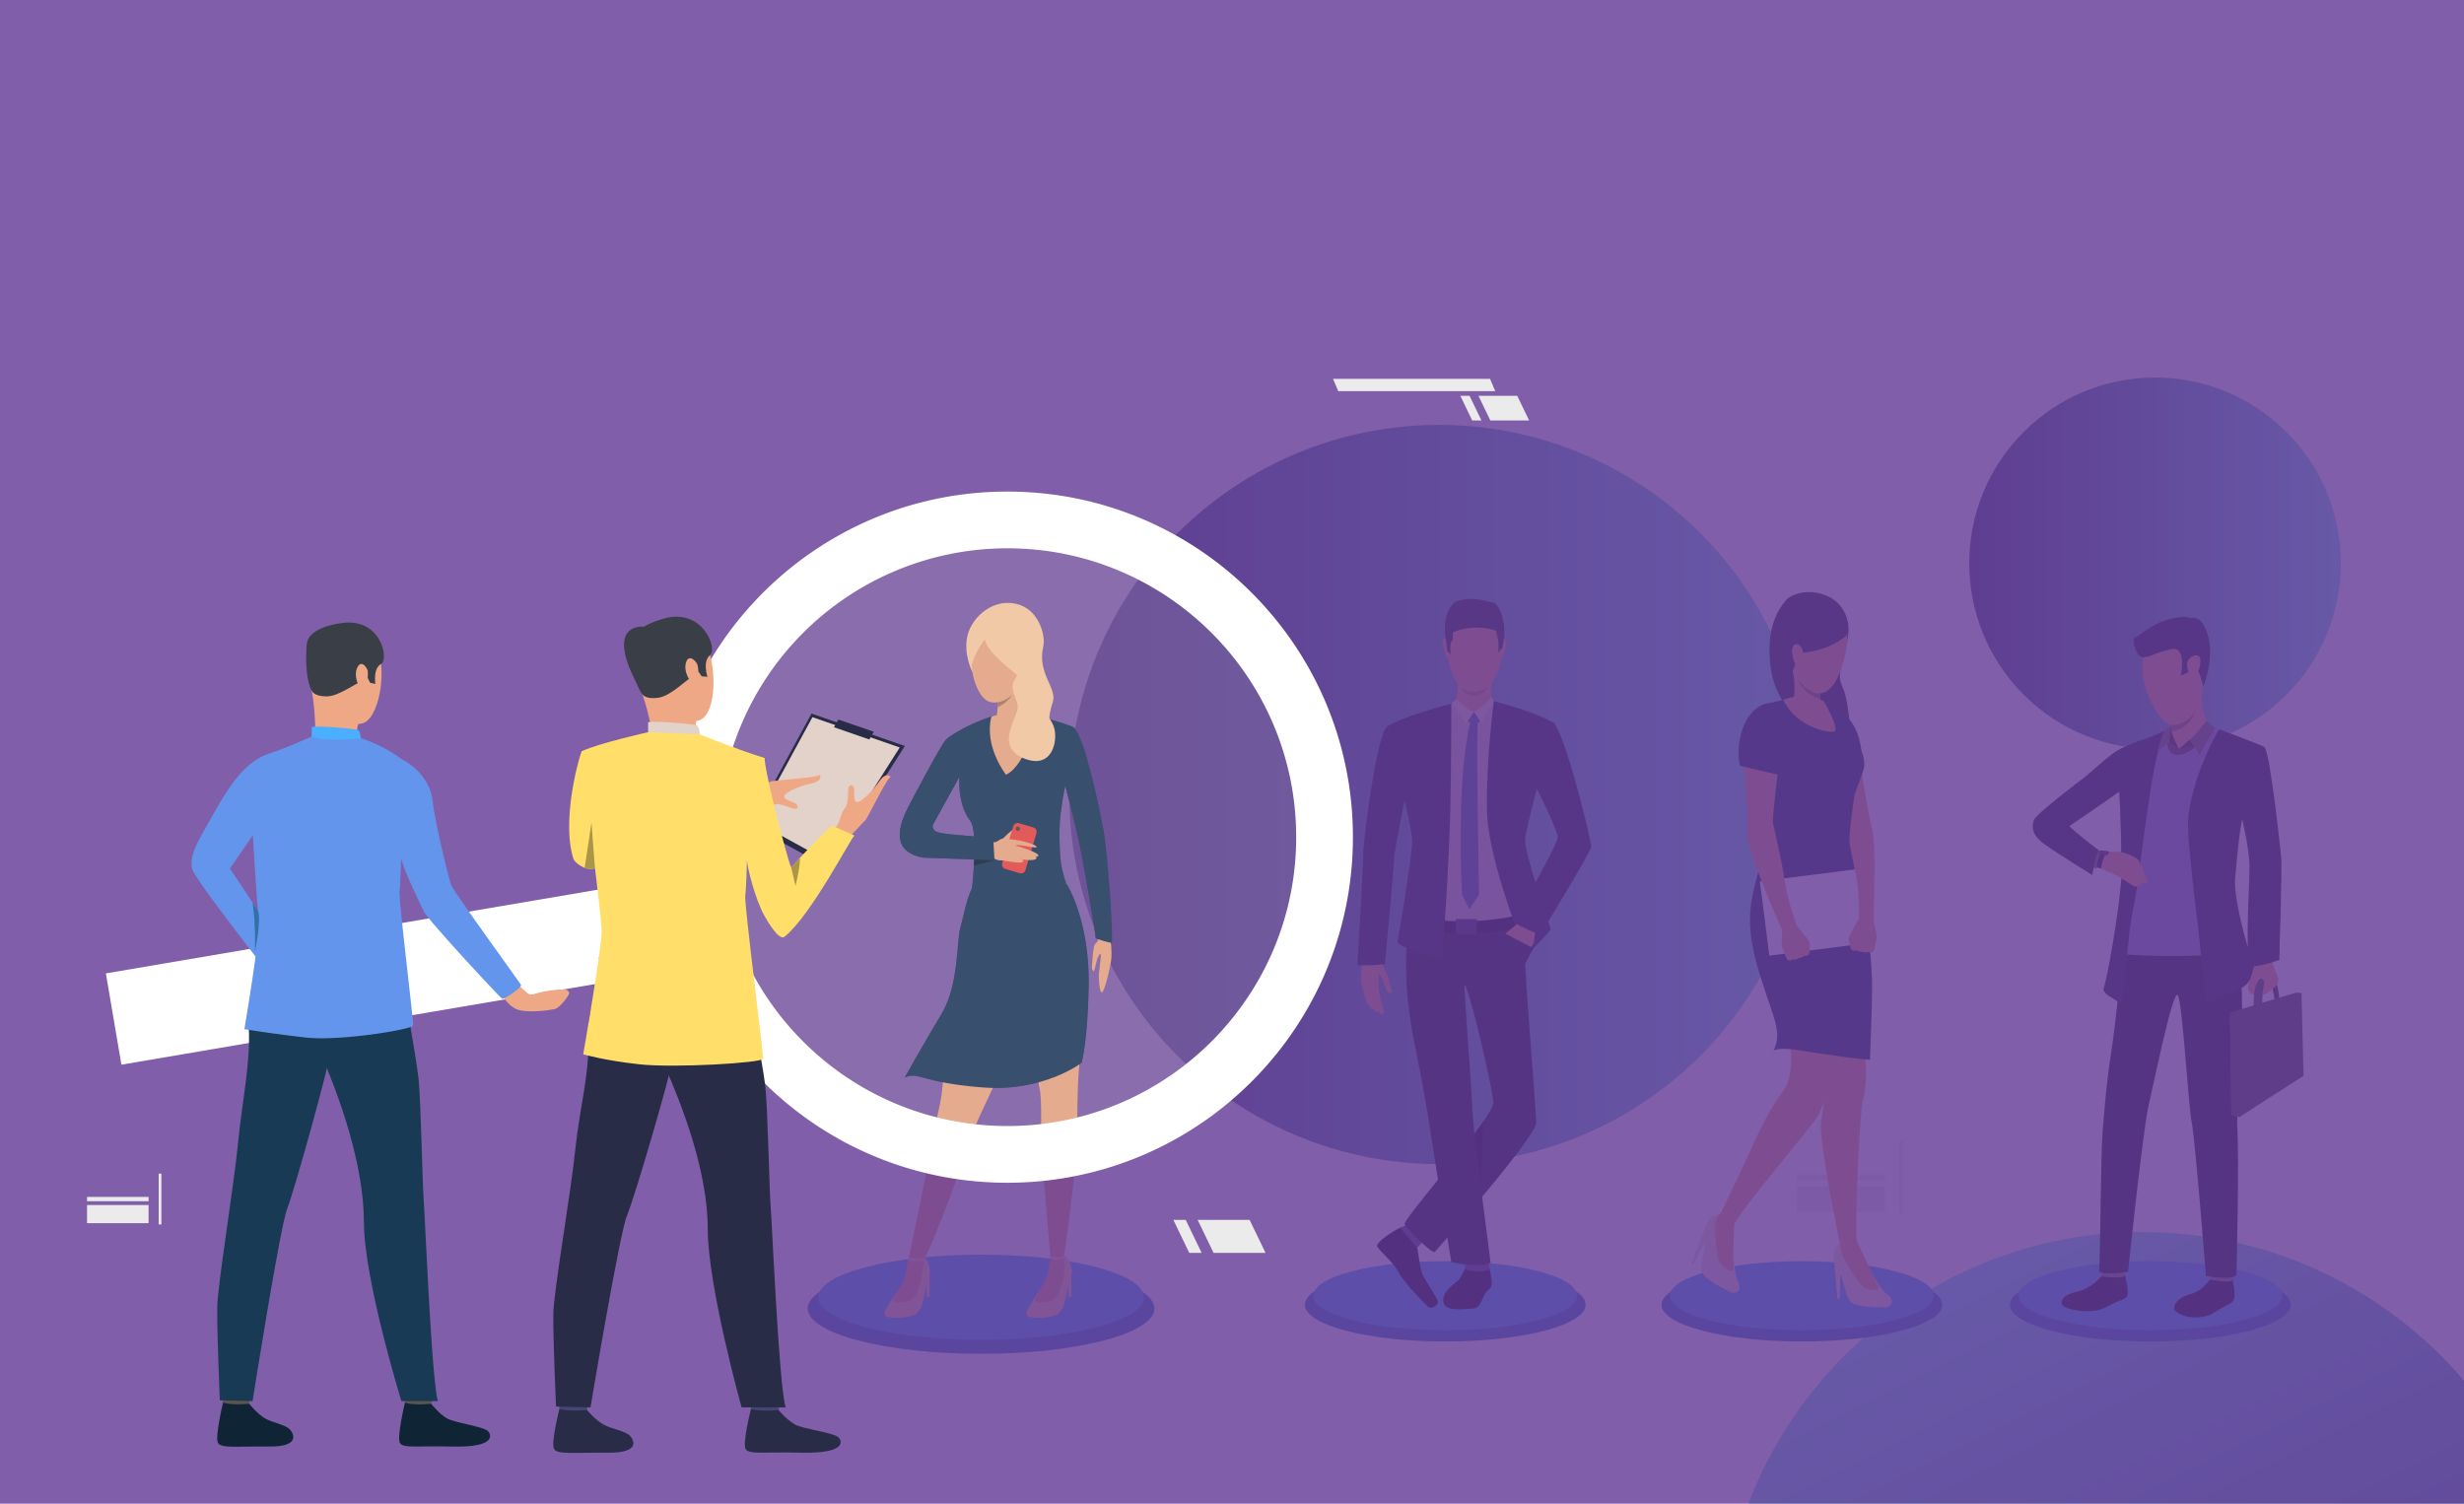 <svg id="Слой_1" data-name="Слой 1" xmlns="http://www.w3.org/2000/svg" xmlns:xlink="http://www.w3.org/1999/xlink" viewBox="0 0 3277.26 2000">
  <defs>
    <style>
      .cls-1 {
        mask: url(#mask);
        filter: url(#luminosity-noclip-2);
      }

      .cls-2 {
        mix-blend-mode: multiply;
        fill: url(#linear-gradient);
      }

      .cls-3 {
        fill: #fff;
      }

      .cls-4 {
        fill: #3a89c7;
      }

      .cls-5 {
        fill: #4aafff;
      }

      .cls-6, .cls-7, .cls-8 {
        opacity: 0.72;
      }

      .cls-6 {
        fill: url(#linear-gradient-2);
      }

      .cls-7 {
        fill: url(#linear-gradient-3);
      }

      .cls-8 {
        fill: url(#linear-gradient-4);
      }

      .cls-9 {
        fill: #ebebeb;
      }

      .cls-10 {
        fill: #eea886;
      }

      .cls-11 {
        fill: #fccca2;
      }

      .cls-12 {
        fill: #1e3a5e;
      }

      .cls-13 {
        fill: #a77860;
      }

      .cls-14 {
        fill: #eb4747;
      }

      .cls-15 {
        fill: #13243b;
      }

      .cls-16 {
        fill: #48484d;
      }

      .cls-17 {
        fill: #344052;
      }

      .cls-18 {
        fill: #214361;
      }

      .cls-19 {
        fill: #eddad3;
      }

      .cls-20 {
        fill: #eea987;
      }

      .cls-21 {
        fill: #393d63;
      }

      .cls-22 {
        fill: #202338;
      }

      .cls-23 {
        fill: #81807e;
      }

      .cls-24 {
        fill: #292c47;
      }

      .cls-25 {
        fill: #8f95c9;
      }

      .cls-26 {
        fill: #5d676c;
      }

      .cls-27 {
        fill: #323657;
      }

      .cls-28 {
        fill: #434343;
      }

      .cls-29 {
        fill: #5a5c5a;
      }

      .cls-30 {
        fill: #e2d2ca;
      }

      .cls-31 {
        fill: #45403d;
      }

      .cls-32 {
        fill: #5c5552;
      }

      .cls-33 {
        fill: #7a716d;
      }

      .cls-34 {
        fill: #454a78;
      }

      .cls-35 {
        fill: #1d2033;
      }

      .cls-36 {
        fill: #50558a;
      }

      .cls-37 {
        fill: #d9c7c1;
      }

      .cls-38 {
        fill: #c78d71;
      }

      .cls-39 {
        fill: #5073ab;
      }

      .cls-40 {
        fill: #3a4066;
      }

      .cls-41 {
        opacity: 0.8;
        fill:#623694;
        <!-- fill: url(#linear-gradient-5); -->
      }

      .cls-42 {
        mask: url(#mask-2);
      }

      .cls-43 {
        fill: url(#linear-gradient-6);
      }

      .cls-44 {
        fill: #b8b8b8;
        opacity: 0.17;
      }

      .cls-45 {
        fill: #5c544d;
      }

      .cls-46 {
        fill: #0f2536;
      }

      .cls-47 {
        fill: #183a54;
      }

      .cls-48 {
        fill: #2656a1;
      }

      .cls-49 {
        fill: #3a3f47;
      }

      .cls-50 {
        fill: #6495ed;
      }

      .cls-51 {
        fill: #3072a6;
      }

      .cls-52 {
        fill: #424773;
      }

      .cls-53 {
        fill: #ffdf69;
      }

      .cls-54 {
        fill: #ab9546;
      }

      .cls-55 {
        filter: url(#luminosity-noclip);
      }
    </style>
    <filter id="luminosity-noclip" x="838.03" y="-9192" width="1309.91" height="32766" filterUnits="userSpaceOnUse" color-interpolation-filters="sRGB">
      <feFlood flood-color="#fff" result="bg"/>
      <feBlend in="SourceGraphic" in2="bg"/>
    </filter>
    <mask id="mask" x="838.03" y="-9192" width="1309.91" height="32766" maskUnits="userSpaceOnUse">
      <g class="cls-55"/>
    </mask>
    <linearGradient id="linear-gradient" x1="1234.59" y1="1210.95" x2="1714.05" y2="354.22" gradientUnits="userSpaceOnUse">
      <stop offset="0"/>
      <stop offset="1" stop-color="#fff"/>
    </linearGradient>
    <linearGradient id="linear-gradient-2" x1="3186.48" y1="2688.47" x2="2678.2" y2="1671.92" gradientUnits="userSpaceOnUse">
      <stop offset="0.01" stop-color="#112157"/>
      <stop offset="1" stop-color="#4cdef2"/>
    </linearGradient>
    <linearGradient id="linear-gradient-3" x1="2619.24" y1="749.26" x2="3113.49" y2="749.26" gradientTransform="translate(1369.35 -1807.37) rotate(45)" xlink:href="#linear-gradient-2"/>
    <linearGradient id="linear-gradient-4" x1="1422.26" y1="1056.75" x2="2405.54" y2="1056.75" xlink:href="#linear-gradient-2"/>
    <linearGradient id="linear-gradient-5" x1="1638.63" y1="1850.34" x2="1638.63" y2="-640.55" gradientUnits="userSpaceOnUse">
      <stop offset="0.01" stop-color="#311a57"/>
      <stop offset="1" stop-color="#5e60f2"/>
    </linearGradient>
    <filter id="luminosity-noclip-2" x="838.03" y="0" width="1309.91" height="1365.91" filterUnits="userSpaceOnUse" color-interpolation-filters="sRGB">
      <feFlood flood-color="#fff" result="bg"/>
      <feBlend in="SourceGraphic" in2="bg"/>
    </filter>
    <mask id="mask-2" x="838.03" y="0" width="1309.91" height="1365.91" maskUnits="userSpaceOnUse">
      <g class="cls-1">
        <polygon class="cls-2" points="1982.26 0 838.03 989.02 1275.26 1200.39 1668.63 1365.91 2147.94 0 1982.26 0"/>
      </g>
    </mask>
    <linearGradient id="linear-gradient-6" x1="1234.59" y1="1210.95" x2="1714.05" y2="354.22" gradientUnits="userSpaceOnUse">
      <stop offset="0" stop-color="#e6e6e6"/>
      <stop offset="1" stop-color="#bdd5ff"/>
    </linearGradient>
  </defs>
  <title>21241</title>
  <g>
    <rect class="cls-3" y="0.01" width="3277.26" height="1999.99"/>
    <g>
      <ellipse class="cls-4" cx="1304.86" cy="1740.34" rx="230.52" ry="60.37"/>
      <path class="cls-5" d="M1521.45,1725.47c0,31.32-97,56.72-216.58,56.72s-216.59-25.4-216.59-56.72,97-56.72,216.59-56.72S1521.45,1694.14,1521.45,1725.47Z"/>
    </g>
    <path class="cls-6" d="M3277.26,1836.45V2000H2325.44c80.48-211.2,284.91-361.26,524.37-361.26C3021.05,1638.74,3174.35,1715.5,3277.26,1836.45Z"/>
    <g>
      <ellipse class="cls-4" cx="1922.26" cy="1735.42" rx="186.69" ry="48.89"/>
      <path class="cls-5" d="M2097.67,1723.38c0,25.37-78.54,45.93-175.41,45.93s-175.41-20.56-175.41-45.93,78.53-45.94,175.41-45.94S2097.67,1698,2097.67,1723.38Z"/>
    </g>
    <g>
      <ellipse class="cls-4" cx="2396.61" cy="1735.42" rx="186.69" ry="48.89"/>
      <path class="cls-5" d="M2572,1723.38c0,25.37-78.53,45.93-175.41,45.93s-175.41-20.56-175.41-45.93,78.54-45.94,175.41-45.94S2572,1698,2572,1723.38Z"/>
    </g>
    <g>
      <ellipse class="cls-4" cx="2860.16" cy="1735.42" rx="186.69" ry="48.89"/>
      <path class="cls-5" d="M3035.57,1723.38c0,25.37-78.53,45.93-175.41,45.93s-175.4-20.56-175.4-45.93,78.53-45.94,175.4-45.94S3035.57,1698,3035.57,1723.38Z"/>
    </g>
    <circle class="cls-7" cx="2866.36" cy="749.26" r="247.13" transform="translate(309.73 2246.28) rotate(-45)"/>
    <circle class="cls-8" cx="1913.9" cy="1056.75" r="491.64"/>
    <g>
      <rect class="cls-9" x="2389.68" y="1562.04" width="117.42" height="8.23" transform="translate(4896.78 3132.3) rotate(180)"/>
      <rect class="cls-9" x="2389.68" y="1577.55" width="117.42" height="34.61" transform="translate(4896.78 3189.7) rotate(180)"/>
      <rect class="cls-9" x="2526.39" y="1517.67" width="5.17" height="96.96" transform="translate(5057.94 3132.3) rotate(180)"/>
    </g>
    <g>
      <g>
        <path class="cls-10" d="M1464.8,1241.25s-4.42,11.92-7.85,13.83-4.37,28.48-4.65,31.65c-.25,2.66,1.7,5.24,2.73,4.84s3.33-14.31,5.43-18.59c1.77-3.59,3-4.86,3.52-3.56s-1.24,15.7-2.15,23.47c-.81,6.85.28,28.77,4,27s11.59-35.15,12.34-45.73-1.1-24.21-1.1-24.21Z"/>
        <path class="cls-11" d="M1293.25,893.74s-12.42-23.59-6.37-48.7,36.42-52.36,70.31-40.19c24,8.63,34,39.2,30.31,55.63-8,36,19,54.55,12.7,73.64-5.51,16.76-6.16,29.82-2,33.21s17.77,15.49,16.27,29.81-66.2-41.74-66.2-41.74S1313.06,884.58,1293.25,893.74Z"/>
        <path class="cls-11" d="M1195.06,1715.46s-21.59,29.07-18.63,33.68,25.67,5.26,39.49,0,14.15-39.34,20.4-54c2.62-6.13-3-24.22-10.86-25.53s-16.44,2.54-16.44,2.54S1217.19,1692.8,1195.06,1715.46Z"/>
        <path class="cls-10" d="M1208.87,1672a226.23,226.23,0,0,0-4.8,23.55c-1.38,9.8-16.78,31.26-16.12,33.89s18.42,5,25.66-1.77,11.9-26.52,13.5-38.33c1.48-11,3.36-16.43,3.36-16.43S1215.78,1664.71,1208.87,1672Z"/>
        <polygon class="cls-11" points="1236.32 1695.17 1236.32 1725.6 1232.37 1725.6 1232.37 1702.08 1236.32 1695.17"/>
        <path class="cls-11" d="M1383,1716s-20.81,28.58-17.85,33.19,25.67,5.26,39.49,0,14.15-39.34,20.4-54c2.62-6.13-3-24.22-10.86-25.53s-17.11,2.82-17.11,2.82S1405.13,1693.28,1383,1716Z"/>
        <path class="cls-10" d="M1397.07,1672.46s-1.64,13.49-4.28,23-16.78,31.26-16.12,33.89,18.43,5,25.67-1.77,12.83-26.43,13.49-38.33-1.65-19.65-1.65-19.65S1404,1665.22,1397.07,1672.46Z"/>
        <polygon class="cls-11" points="1425.05 1695.17 1425.05 1725.6 1421.1 1725.6 1421.1 1702.08 1425.05 1695.17"/>
        <path class="cls-10" d="M1290.28,1198.66s-15.75,86.75-20,108.45-16.17,126.81-17.45,144.68-19.33,85.22-18.48,91.6S1207.57,1678,1207.57,1678s9.44,7.59,19.38.68c5.12-3.55,47-109.93,55-140.82,7.83-30.15,41.61-94.37,44.59-104.68s22-137.47,27.13-143.43,12.76,3.41,15.74,16.6,9.36,127.23,13.19,141.7.85,63.41,3,88.09,11.47,136.32,11.47,136.32,15.68,3,17.39.3,17.52-124.37,18-153.73.88-69.86,1.7-82.55c7.88-121.68,22.77-137.6-3.26-225.17C1367.16,997,1290.28,1198.66,1290.28,1198.66Z"/>
        <path class="cls-12" d="M1292.84,1181.23l125.78-5.76s31,48.34,29.38,136.29c-1.34,74.52-9.43,101.84-9.43,101.84s-50.27,39.13-132,32.75-83.55-21.37-103.13-13.29c0,0,23.42-42.14,49-84.68,22.83-37.93,20.06-97.14,24.74-113.74S1285,1197.48,1292.84,1181.23Z"/>
        <path class="cls-12" d="M1478.44,1254c-1.57.35-23-5.5-21.2-6.85.71-.54-14.29-89.15-22.21-127.45-5-24.26-18.06-74.31-18.06-74.31s-2.37,6.33-6.06,35c-2.35,18.24-2,32.32-1.08,53.8.82,18.88,5.05,32.23,8.8,41.26l-128.35,23.19c1-3.39,3.8-24.62,5.13-47.46h0c.16-2.64.29-5.3.41-8,.91-22.24.11-44.23-5.34-51.33-14-18.3-15.31-44.26-14.47-58.73,0,0-38.84,70.24-41.27,75.54-8.23,17.94,16.18,11.85,29.43,13.1l28.47-3.33-7.08,18.62-59.76-3.25c-27.86-3.32-38.22-19.57-18.23-59.14,6.09-12,43.72-83.66,50.25-90.47s33.84-22.58,60.79-31.09,49.41-2.83,49.41-2.83,32.8,6.19,58.39,16.33c16.57,6.56,40.52,132.76,41.62,139C1473.63,1137.16,1481.41,1253.36,1478.44,1254Z"/>
        <path class="cls-10" d="M1380,952.85s-14.88,65.17-42,77.6c0,0-29.58-37.65-19.38-77.3C1318.61,953.15,1350.05,940.83,1380,952.85Z"/>
        <path class="cls-10" d="M1342.36,972.41c-21.63-4.09-17-16.11-17-16.11s1-6.79,1.4-15.36c.09-2.2.16-4.52.14-6.86a93,93,0,0,0-.59-10.64c-1.77-14.51,39.24-5.85,39.24-5.85s-2.36,29.36,3.29,38.16S1364,976.49,1342.36,972.41Z"/>
        <path class="cls-10" d="M1302.3,835s-22.65,43.64-.19,85,66.59-18,69.45-25,18-46.34-12.11-58.3S1308.71,823.19,1302.3,835Z"/>
        <path class="cls-10" d="M1333.87,1115.38s11.83-12.13,13.62-11.42-5,13.38-5,13.38Z"/>
        <path class="cls-11" d="M1309.83,850.51s-15.59,20.48-17.44,35.61c0,0-6.21-28.61,11.34-56.09s62.17-1.31,68.15,9.67,23.49,20.66-5.93,67.85C1366,907.55,1313,870.79,1309.83,850.51Z"/>
        <path class="cls-13" d="M1346,924.35s-3.93,8.6-19.29,16.59c.09-2.2.16-4.52.14-6.86A36.72,36.72,0,0,0,1346,924.35Z"/>
        <path class="cls-11" d="M1349.24,878.48s8.71,13.55.66,25.24,2,23.17,3.78,35.53-31.93,52.58,7.35,69.12,46.5-24.29,40.68-41.41c-5.58-16.42-17.7-19-18.55-40.49S1375.26,871.56,1349.24,878.48Z"/>
        <path class="cls-14" d="M1356.34,1161.46l-19.22-5.72a6.08,6.08,0,0,1-4.09-7.57l14.65-49.21a6.08,6.08,0,0,1,7.57-4.09l19.22,5.72a6.08,6.08,0,0,1,4.09,7.57l-14.65,49.2A6.08,6.08,0,0,1,1356.34,1161.46Z"/>
        <path class="cls-10" d="M1317.94,1119.37a10.26,10.26,0,0,0,5.74.74c4.63-1.13,8.7-7.08,14.66-3.94s.48,23.72-2.65,26.72-12.49,1.13-24.07-6.86S1317.94,1119.37,1317.94,1119.37Z"/>
        <path class="cls-10" d="M1336.17,1115.38a212.51,212.51,0,0,1,21.37,3c9.82,1.94,20.83,5.94,21.21,7.94.41,2.24-10.15-.54-20-1.84-9.1-1.2-7.54.48-7.54.48s-.41-.5,9.21,2.63c10.36,3.36,20.59,7.81,20.75,10.23.07,1.18-.56,1.69-4.53,1.05,2.2.83,2.26,1.52,2,2.42-1.51,4.67-17.56,2-23.94.9,4.89.85,8.38,2,5.49,4.29-3.31,2.64-25.81-2.14-34.05-3.12C1317.09,1142.3,1336.17,1115.38,1336.17,1115.38Z"/>
        <path class="cls-12" d="M1322.73,1144.22l-95.48-3.52c-31.24-6.23-39.68-26.42-19.68-66,3.39-6.7,15.53-29.45,26.76-49.48l37.86,14.85c-9.85,17.84-27.41,45.69-29.37,50-8.23,17.94,6.92,17.69,21.35,19.66l56.9,5Z"/>
        <path class="cls-11" d="M1397,1671s5.06,2.73,18,0l1,2.79s-12.26,3.91-19,0A3.36,3.36,0,0,1,1397,1671Z"/>
        <path class="cls-11" d="M1208.87,1672s5.62,3.49,21.51,1l.85,2.71s-15.21,4.73-23.18-.45A9.45,9.45,0,0,1,1208.87,1672Z"/>
        <path class="cls-15" d="M1322.73,1144.23l-27.31,7v0h0c.16-2.64.29-5.3.41-8Z"/>
      </g>
      <path class="cls-16" d="M1356.73,1102.29a2.89,2.89,0,1,1-2.89-2.89A2.89,2.89,0,0,1,1356.73,1102.29Z"/>
    </g>
    <g>
      <path class="cls-17" d="M2436.25,795.7s30.2,16.58,20.61,57.36-13.23,46.16-5.44,62.64,14.64,85.53,6.33,98.16-92.55-61.61-101.92-121,11.72-84.63,19.19-94.05S2409.61,780.56,2436.25,795.7Z"/>
      <path class="cls-10" d="M2427.83,939.54s-23.33,7.21-21.76,25.11,13.54,36.89,16.61,44,35.7,92.72,35.22,95.43,3.77,31.1,5.41,64.53c1.87,37.91,1.83,56.66,1.83,56.66l26,.32s5.45-98.79-1.25-123.65S2470,988.73,2470,988.73,2459.31,945.17,2427.83,939.54Z"/>
      <path class="cls-18" d="M2476.68,1010l-48.15,20.3s-44.26-109.83-7.16-97.56S2475,968,2476.68,1010Z"/>
      <path class="cls-19" d="M2509.53,1721.15c-9.72-7.05-31.56-48.42-31.56-48.42s-9.57-28.39-27.81-20.36c-11.14,4.91-12.54,17.36-10.32,27.1l3.93,47.75,3.31.31.58-32.82c4.66,9.7,7.3,28.9,13.17,36.24,6.88,8.59,40,7.79,46.47,8.09S2522.71,1730.72,2509.53,1721.15Z"/>
      <path class="cls-19" d="M2311.22,1703.54c-5.56-10.63-6.7-57.4-6.7-57.4s4.08-29.68-15.83-30.61c-12.16-.57-19,10-21.3,19.67l-17.75,44.5,2.83,1.75,15.13-29.12c-.15,10.75-6.33,29.13-4.34,38.31,2.33,10.76,32.35,24.79,38,27.93S2318.77,1718,2311.22,1703.54Z"/>
      <path class="cls-20" d="M2392,1276.35c.91,5.77,7.35,30,14.57,57h0c6.58,24.58,13.82,51.4,18.11,68.5,1.6,6.38,2.79,11.41,3.38,14.46,3.94,20.19-3,51.25-6,77.33s28,174.52,28,174.52c6.51,3.42,20-17,20-17-4.44-9.54,4.06-174.91,7.21-185s6.26-38.38,4.12-49.6a43,43,0,0,1-.45-8.94c.43-14,4.41-37,7.37-62.31,3.73-31.83-4.94-111.82-6.37-119-.14-.66-.35-1.59-.63-2.74-2.74-11.29-11.77-43.4-11.77-43.4-21-7.36-37.05-9.27-49.16-7.39-16,2.49-25.21,11.6-30.15,23.49C2378.43,1224.71,2390.81,1268.87,2392,1276.35Z"/>
      <path class="cls-20" d="M2286,1619.22l20.79,9.68c5.38-17.31,104.93-132.43,111.6-145.6s15-39.14,15.92-48.86c.17-1.74.58-4.66,1.2-8.43,2.39-14.65,7.81-42.18,13.8-63.43,1.12-4,2.26-7.71,3.4-11.12,6.11-18.24,13.1-81.91,16.83-119.39,1.65-16.68,2.67-28.18,2.67-28.18l-1-.92c-7.46-6.89-76.36-58.08-97.79-25.09-5.66,8.72-9.89,21.34-12.79,31.43-8.87,30.94-4.27,65.08,3.11,97.06,8.17,35.42,13,47.54,18.35,96.61,1.76,16-3.24,38-7.46,43.9-11.9,16.68-23.31,30.67-50,91C2316,1557.55,2286,1619.22,2286,1619.22Z"/>
      <path class="cls-18" d="M2481.31,1223.63c-20,2.91-150.39-24-150.72-29.66s17.37-69,23-87.69.23-23.7-2.62-38.66c-1.12-5.87-5-17-9.26-29.55-1.42-4.21-2.89-8.57-4.29-13-5.11-15.84-7.48-32-9-41.44-7-44.66,27.36-49,27.36-49,12.75-2.35,35.07-9.25,35.07-9.25l34.92,7.28a37.92,37.92,0,0,1,8.18,4.82l0,0a64,64,0,0,1,7.85,6.89c3.81,3.92,11.42,15.14,19,27.46,2.33,3.78,4.65,7.67,6.86,11.48,7.11,12.3,12.14,22.21,12,33.39-.15,11-12.33,34-13.74,44.92s-7.17,49.52-5.88,60S2481.31,1223.63,2481.31,1223.63Z"/>
      <path class="cls-18" d="M2342.09,1301c17.88,56.18,28.49,71.93,16.67,96.86,0,0,4.41-6.12,37.22-.5,8.88,1.52,18.52,3,28.69,4.46,17.6,2.45,43,6.46,62.5,7.7.44-14,2.71-69.4,2.86-94.87.21-37.79-6.66-81.14-8.09-88.32-.14-.66-.35-1.59-.63-2.74-15.55-9.54-38.16-16.55-61.14-21.64-10.1-2.24-20.27-4.11-29.94-5.66-30.22-4.84-55.57-6.57-58.69-6.77C2324.24,1220.9,2326.67,1252.59,2342.09,1301Z"/>
      <path class="cls-10" d="M2425.81,932.74s21.89,37.4,13.75,40.19-51-6.65-67.78-42C2371.78,931,2399.93,918.15,2425.81,932.74Z"/>
      <path class="cls-10" d="M2422.68,949.82s-19.44,8.23-37-18.85c0,0,4.73-30.75-5.27-48.53s43.71,21.32,43.71,21.32-.87,3.66-1.77,9.08c-.46,2.77-.94,6-1.3,9.41-.3,2.85-.53,5.84-.64,8.82C2420.15,938,2420.64,944.85,2422.68,949.82Z"/>
      <path class="cls-20" d="M2470.06,1651.2s23.43,51.76,27.79,59-9.16,6.53-17.37,2.83-28.36-38.26-30.42-44.81.1-15.8.1-15.8Z"/>
      <path class="cls-20" d="M2306.78,1621.08s-2.06,56.78-1.36,65.15-11.1,1.78-16.81-5.19-8.36-46.89-7.29-53.67,7.13-14.1,7.13-14.1Z"/>
      <path class="cls-21" d="M2374.42,991.71c-4,20.58-32.71,46.36-32.71,46.36-1.42-4.21-2.89-8.57-4.29-13C2357.22,1012.48,2374.42,991.71,2374.42,991.71Z"/>
      <rect class="cls-3" x="2346.34" y="1162.43" width="154.86" height="99.46" transform="translate(-133.37 314.92) rotate(-7.24)"/>
      <path class="cls-10" d="M2350.48,940.89s24.22,3.17,25.68,21.07-7.12,38.65-8.94,46.14-10.2,83.46-9.28,86.06,12.63,54.25,16.23,79.8,17,60.78,17,60.78l-19.36,5.06s-50.64-110.39-48.23-136-6.3-107.3-6.3-107.3S2309.47,947.06,2350.48,940.89Z"/>
      <path class="cls-10" d="M2378.24,1277.1s-2.41-2.41-2.95-4c0,0-.76-2.93-1.43-5a15.35,15.35,0,0,0-.59-1.56c-.7-1.45-2.67-4.45-3.37-8.42s.7-21.87.7-21.87l9.89-2,9-3.18s16.21,18.62,17.29,22.25a10.62,10.62,0,0,1,.25,1.05c.62,3.15-.25,5.76-.12,7.45,0,.63.09,6.84-1.34,8a6.1,6.1,0,0,1-5.71,1.5s-4,3.07-7.41,3c0,0-3.61,3-7.8,1.62C2384.64,1276,2380.65,1278.57,2378.24,1277.1Z"/>
      <path class="cls-18" d="M2314.22,1018.58l50.89,11.89s40.37-78.38,4-92.69C2330.8,922.7,2305,975.83,2314.22,1018.58Z"/>
      <path class="cls-10" d="M2491.1,1266.07s2-2.79,2.24-4.42c0,0,.26-3,.57-5.15a15.84,15.84,0,0,1,.31-1.64c.45-1.55,1.89-4.83,1.9-8.87s-4.37-21.44-4.37-21.44l-10.08-.3-9.41-1.62s-12.83,21.09-13.29,24.85a10.1,10.1,0,0,0-.07,1.07c-.07,3.22,1.23,5.64,1.38,7.34.06.62,1.07,6.75,2.68,7.69a6.05,6.05,0,0,0,5.88.51s4.47,2.36,7.8,1.68c0,0,4.06,2.3,8,.27C2484.6,1266,2489,1267.92,2491.1,1266.07Z"/>
      <path class="cls-10" d="M2472.26,1222.63s1.89-35.38-4.44-61.91,25.41-7.94,25.41-7.94l-1,74.61Z"/>
      <path class="cls-20" d="M2431.55,800.05s44.22,16.23,16.19,92.54-85.25-13-76.61-59.92S2431.55,800.05,2431.55,800.05Z"/>
      <path class="cls-17" d="M2454.52,846.44s-23.34,20.83-60.8,21.8c0,0-8.75,21.34-10.17,27.89,0,0-37-63.54,5.55-95.63S2470.23,833.12,2454.52,846.44Z"/>
      <path class="cls-20" d="M2398.78,872.82c0-5.65-2.89-18.65-11.44-15.45s-.89,29.74,4.75,28.4C2392.09,885.77,2398.84,886.19,2398.78,872.82Z"/>
      <path class="cls-13" d="M2420.43,929.77c-20.78-5.75-28.82-25.56-29.07-26.22,16.9,21.84,29.65,18.7,29.65,18.7C2420.71,925.1,2420.69,926.88,2420.43,929.77Z"/>
    </g>
    <g>
      <path class="cls-22" d="M2795,1697.82s-14.12,15.77-28.46,19.07-24.38,7.52-24.49,16.57,41.28,15,57.69,5.9c24.5-13.62,27-9.52,29.7-16.32s-3.26-25-3.08-27.18C2826.57,1693.19,2795,1697.82,2795,1697.82Z"/>
      <path class="cls-22" d="M2939.14,1701.93s-10.39,15.36-24.29,18.91c-13.71,3.49-22.59,10.14-23.26,18.94s32.31,20.31,55.49,4.86c15.23-10.15,20.91-9.57,24-16s-1.6-24.53-1.3-26.63C2970.13,1699.4,2939.14,1701.93,2939.14,1701.93Z"/>
      <path class="cls-23" d="M2796.59,1690.27s-1.86,7.39-1.59,7.55,32.32,4,31.36-2c-.79-4.81-1.91-10-1.91-10Z"/>
      <path class="cls-23" d="M2939.56,1694.33s-.68,7.43-.42,7.6,30.8,5.91,30.61.06a47.51,47.51,0,0,0-1.93-10.43Z"/>
      <path class="cls-24" d="M2825.73,1247.93s-11.66,113.17-17.72,151.91c-7.08,45.3-9.49,82.72-11.46,106.17-2.49,29.49-3,174.54-4.71,183.17s38.6,2.38,38.6,2.38,19.85-189.54,27.25-220.94c6.89-29.24,32.48-155.14,38.77-147.15s14.09,146.92,18.74,170S2934,1697.07,2934,1697.07s32.1,6.39,40.64-.84c0,0,3.89-155.6.92-198.84-1.13-16.48,19.31-197.58-6.9-270.49C2954.84,1188.37,2825.73,1247.93,2825.73,1247.93Z"/>
      <path class="cls-25" d="M3025.46,1264s-19.65,6-27.88,4.46-4.07-102.48-4.39-123.49c-.25-17-9.58-62-9.58-62a.42.42,0,0,1,0,.07.11.11,0,0,0,0,0s0,0,0,.08c-.92,3.37-13.5,50.06-13.94,72.49-.46,23.28,3,112.34,3,112.34l-31.27,14.73-108.13,3.11-15.76.23s2.49-52.79,3.41-70.88c.58-11.49,2.81-32.08,2.24-52.13,0,0,.36-21.13-1.74-30.23-.22-40.17-2.66-80-2.66-80q-2-27.31-2.82-51.13c4.4-2.32,9.68-5.05,13.91-7.06,13.08-6.22,31.31-14.61,43-20,6.86-3.15,13.56-5.44,13.56-5.44s46.75-4.49,50.55-4.25c1.2.08,7,2.11,14.7,5,16.58,6.29,48.54,19.1,53.63,22.76,7.47,5.34,23.25,132.32,24,141.21C3030.52,1150,3025.46,1264,3025.46,1264Z"/>
      <path class="cls-10" d="M2936.71,964.88c-3.43,31.51-38.42,31.51-38.42,31.51s-14.49-12.67-14-22c0-.2,0-.41.05-.61.21-1.72,2.17-3.87,2.37-7.33,0-.93.06-1.88.06-2.83,0-2.4-.15-4.76-.29-6.4-.12-1.44-.23-2.38-.23-2.38s5.64-5.94,12.81-13c12.52-12.38,29.74-28.25,29.77-21.94a5.84,5.84,0,0,1-.15,1.2C2925.64,935.23,2936.71,964.88,2936.71,964.88Z"/>
      <path class="cls-13" d="M2919.51,945.82s-4.4,23-33.33,28.2l-1.91.32c0-.2,0-.41.05-.61.21-1.72,2.17-3.87,2.37-7.33,0-.93.06-1.88.06-2.83C2887.94,963.87,2905.78,968,2919.51,945.82Z"/>
      <path class="cls-26" d="M2933.44,1225.1s2.83,17.86,3.08,22.52l6-1.2s-1.65-18.9-2.63-22.07Z"/>
      <path class="cls-10" d="M2929.51,917.88c-1.64,8-3.58,14-4,16.26h0a26.57,26.57,0,0,1-3.08,7.09c-4.75,8.29-14.43,20-26.07,22.38a20.65,20.65,0,0,1-3.93.43c-4.9.06-10.92-.83-15.34-6.07-34.84-41.36-26.39-83.76-26.39-83.76s61.23-33.72,76.06-16.37C2937.16,870,2933.38,899.09,2929.51,917.88Z"/>
      <path class="cls-27" d="M2850.7,874.21s-6.16,1.08-10.35-10.11-1.85-14.91-1.85-14.91,24.42-17.6,33.8-21.33,32.93-10.68,40-5.57c0,0,12.87-6.32,21.81,15.41,14.19,34.46-3.66,75.27-3.66,75.27s-5.2-23.46-11.09-25.37-8.62,6.51-8.62,6.51l-10.12,4.34s8-38.35-11.53-35.17S2862.18,873.67,2850.7,874.21Z"/>
      <path class="cls-10" d="M2908.88,884.71c-1.38-10.55,16.35-18.81,17.61-7.71s-5.52,23.61-9.84,24.23S2909.94,892.75,2908.88,884.71Z"/>
      <path class="cls-28" d="M3031.67,1329.12s-1.84-25-8.53-28.83-2.74,3.9-2.74,3.9,4,18.14,4.93,25.49C3025.38,1330,3031.67,1329.12,3031.67,1329.12Z"/>
      <polygon class="cls-29" points="2965.5 1346.8 3053.75 1320.32 3055.14 1429.48 2967.73 1483.66 2965.5 1346.8"/>
      <polygon class="cls-29" points="2967.73 1483.66 2978.86 1485.55 3063.85 1430.9 3061.13 1320.71 3053.75 1320.32 2967.73 1483.66"/>
      <path class="cls-30" d="M2824.42,1069.08c-.09.24-1,2.68-2.28,7.08A27.9,27.9,0,0,1,2824.42,1069.08Z"/>
      <path class="cls-31" d="M2912.85,983.43l-14.56,13s16.81-1.12,19.95-3.92Z"/>
      <path class="cls-24" d="M2820.51,1269.07s68.41,5.83,128.33,0v19.66s-90,13-131.34-3.75Z"/>
      <path class="cls-27" d="M2872.84,974.67c-3.78,1.73-8.25,3.78-13,6-9.95,4.59-21.16,9.8-30,14-4.69,2.24-9.44,4.27-13.93,6.17q.78,24.24,2.84,52s2.81,45.89,2.67,88.88a85.32,85.32,0,0,1,.84,18.89c-.65,8.4-1.56,17.58-2.66,27.15a3.6,3.6,0,0,1,0,.36c-.26,2.28-.53,4.56-.81,6.87,0,0,0,.06,0,.1-5.82,47.87-15.67,102.8-20.81,119.42-1.09,3.47,2.66,6.67,5.33,9.15l18.71,11.79s7.72-71,10.28-95.12c2.47-23.27,10.25-54.47,13.66-84.86v0c4.31-38.56,10.26-76.34,13.47-98.79,8.35-58.43,19.48-84.58,19.48-84.58Z"/>
      <path class="cls-10" d="M2794.55,1132.2s14.25.84,22.56.57c6.43-.21,23.61,7.11,27,11s10.38,25.8,12.53,27.59-2,4.47-5.87,2.17c0,0-5.43,9.48-14.29,4.2s-17.35-11.64-22.07-13.88-30.69-12.92-30.69-12.92S2787.51,1128.56,2794.55,1132.2Z"/>
      <path class="cls-27" d="M2991.76,1145.92c1.45,19.5-6.8,127.39,1.43,128.9s38.48-5.13,38.48-5.13,3.79-116.34,2.58-128.54c-.89-8.88-15-142-22.48-147.37-4.31-3.1-36.24-14.42-51.91-20.59-2.87-1.13-5.64-2.21-8.21-3.18-3.32,3.7-38.57,68.91-41.33,121.9-.83,16.14,2.95,50.2,5.82,78,3.07,29.69,6.47,52.86,9,77.69,4.91,48.91,8.34,87.83,8.34,87.83l48.68-21.67c7.88-3.94,18.78-20.11,15.82-28.41-11.25-31.52-25.42-85.37-25.44-113,0,0,5.43-67.73,9.74-82.62C2982.24,1089.72,2989.91,1121.13,2991.76,1145.92Z"/>
      <path class="cls-10" d="M3000.83,1273.55s-2.41,10.87-5.65,21.76-6.32,14.38-4.87,20.57c1.11,4.67,6.46,8.1,7.78,6.58s1.68-19.75,9.23-19.78-1.91,22.6,2.55,20.88,21.62-11.45,20.4-20.62-8.25-15.69-8-29.42c.22-12.45-3.74-17.58-3.74-17.58Z"/>
      <path class="cls-29" d="M3006.57,1301.93s-10,2.72-8.91,36.71l11.35-2.07s-.49-18.79,2.76-29.08C3011.77,1307.49,3011.09,1300.85,3006.57,1301.93Z"/>
      <path class="cls-27" d="M2990.47,1200.46l.5,85.74s17.12-.76,40.7-9.47l1.63-120.9Z"/>
      <path class="cls-32" d="M2882.37,985.72s-1.25,17.89,13.89,18.31,27.15-14.12,27.15-14.12l-25.12,6.48-15.3-13Z"/>
      <path class="cls-33" d="M2934.69,959s-14.35,18.4-21.84,24.44l12.28,20.6,21.17-36Z"/>
      <path class="cls-31" d="M2885.33,986.81l13,9.58s-11.38-20.75-11.61-30Z"/>
      <polygon class="cls-33" points="2886.68 966.4 2878.37 972.28 2869.11 999.92 2885.33 986.81 2886.68 966.4"/>
      <path class="cls-33" d="M2791.85,1131.16l5.32,1.18s-8.69,12.45-8.48,23l-6-1.6S2782.75,1136.07,2791.85,1131.16Z"/>
      <path class="cls-27" d="M2719.38,1123c19.52,13.94,63.58,40.86,63.58,40.86s4.36-30.64,8.89-32.73c0,0-30.15-22.38-39.45-32.33,0,0,31.56-21.47,52.29-35.95,5.11-3.56,9.37-6.57,12-8.52.84-.62,1.53-1.13,2-1.52,8.47-6.63,32.29-41.62,48.31-74.65,0,0-41.17,11.87-57.44,24.53-19.58,15.23-32.6,28.15-37.83,31.81s-63.8,48.64-66.24,55.61S2699.86,1109.08,2719.38,1123Z"/>
      <path class="cls-24" d="M2797.17,1132.34s-6,3.39-8.72,20.57c0,0,.51.93,5.94,2.46,0,0,2.79-19.16,9.34-22.74C2803.73,1132.63,2802.08,1132.05,2797.17,1132.34Z"/>
      <path class="cls-24" d="M2792.74,1136.21l9.43,1.26a1,1,0,0,0,1-.52l1.64-3a1,1,0,0,0-.76-1.5l-9.43-1.26a1,1,0,0,0-1,.52l-1.64,3A1,1,0,0,0,2792.74,1136.21Z"/>
      <path class="cls-34" d="M2794.17,1135.45l7.06.94a.75.75,0,0,0,.77-.39l1.23-2.26a.76.76,0,0,0-.57-1.12l-7.06-.95a.78.78,0,0,0-.77.39l-1.23,2.26A.77.77,0,0,0,2794.17,1135.45Z"/>
    </g>
    <g>
      <path class="cls-35" d="M1885.1,1659.52s3.28,22,5.48,31.43,22.52,36.36,22.16,40.94-9,10-13.28,6.3-33-33.2-39.18-45.84-26.45-29.12-28.52-34.73,24-22,30.65-24.65S1885.1,1659.52,1885.1,1659.52Z"/>
      <path class="cls-10" d="M1834.2,1267.41s2.69,14,4.67,16.65,7.32,15.67,7.86,17.51,3.82,15,4.38,16.7-3.2,4.27-5.77.75c-1.59-2.19-4.39-10.74-5.53-13.49s-4.64-11.48-5.59-9.89-.71,13.29-.87,16.3,1.76,12.26,2.65,16.09,6,19.88,4,20.75-3.77.62-6.41-3.69c0,0-4.17,2.34-6.61-2.94,0,0-3.74,1.35-6-5.54a9.28,9.28,0,0,1-3.69-3.93c-1-2.47-7.08-23.59-7-32.21s2.07-14.61,1.71-20.69-3.49-19.09-3.49-19.09Z"/>
      <polygon class="cls-36" points="1870.23 1629.51 1862.41 1632.97 1885.1 1659.52 1892.62 1651.2 1870.23 1629.51"/>
      <path class="cls-35" d="M1949.53,1685.13s-5,12.18-9.31,17-20.56,13.45-20.65,27.78c-.1,15.54,27.48,11.22,38.27,10.66s11.6-8.87,16.14-17.67,9.12-7.31,10-14.41-3.47-23-3.47-23Z"/>
      <path class="cls-36" d="M1949.06,1680.64l-.79,7.37s17,6.1,33,.64l-.89-10.07Z"/>
      <path class="cls-24" d="M2043.14,1493.38c0-19.16-14-186.33-13.35-192.71.42-4.17-4-44.19-7.17-71.53l-.09-.7s0-.11,0-.16c-.89-7.68-1.67-14.3-2.19-18.75-.24-2-.43-3.64-.54-4.65-.11-.84-.16-1.28-.16-1.28s-90.22-17.79-137-1c-2,.7-3.83,1.46-5.62,2.29l-.32,2.29c-.47,3.46-1.44,10.67-2.74,20.47-.23,1.65-.46,3.38-.7,5.17-6.65,50.4-2.38,105.17,9.28,161.25,11.42,55,17.72,96.14,18.9,104.13,1.55,10.48,6.14,39.32,11.21,71-24.83,30.62-46,56.67-44.42,59.25,3.93,6.4,38.76,42.47,40.68,36.08,0,0,6.29-7.12,16.14-18.47l5.28,32.55s38.19,9.12,52.24.81c0,0-5.52-42-11.28-87.58C2006.35,1549.85,2043.14,1503.41,2043.14,1493.38Zm-84.68-13.84c-.48-25.73-11.92-169.87-10.71-169.87,5.63,0,37.35,137.27,38.53,156.59.24,4-4.71,12.81-12.7,24.45-3.6,5.25-7.81,11-12.45,17.23h0C1959.55,1493.83,1958.53,1483.43,1958.46,1479.54Z"/>
      <path class="cls-37" d="M2058.2,964.5l-24.26,87c-.83,2.81-1.82,6.29-2.88,10.33l0,.15,0,.11a342.38,342.38,0,0,0-10.54,65.44c-1,17.91,2.3,89.92,2.3,89.92s-36.71,13.7-91.64,10.23c0,0-59.09-1.39-54.27-37.61,12.75-95.89.28-135.42-1.39-145,0,0-8-46.57-13.76-85.59,16.63-6.19,87.65-30.07,87.65-30.07l36.8,2.75S2042.05,945.92,2058.2,964.5Z"/>
      <path class="cls-20" d="M1967.8,806.36s35.91,6.06,29.82,62.28-37.79,51.27-39.91,51.19-31.89.68-33.46-68.07C1924.25,851.76,1923.79,800.93,1967.8,806.36Z"/>
      <path class="cls-20" d="M1983.53,903.53s-1.23,23.14,1,28.17-28.84,21-48.11,2.82c0,0,3.9-25.29,2.68-34.22S1983.53,903.53,1983.53,903.53Z"/>
      <path class="cls-20" d="M1998.35,852.75s4-4.17,5.38.11-6.36,23.23-5.88,24.09c0,0-.73,1.64-1.67.72S1998.35,852.75,1998.35,852.75Z"/>
      <path class="cls-20" d="M1924.66,851.23s-3.81-4.32-5.38-.11,4.17,23.14,4.89,24.31c0,0,1.23,1.94,2.21,1.06S1924.66,851.23,1924.66,851.23Z"/>
      <path class="cls-17" d="M2000.65,848c-1.24,7.69-2.41,13.41-2.41,13.41l-5.23,6.83s.31-15.09-.48-17.47c-.31-.89-.66-2.49-1-4.21-.6-2.84-1.21-6-1.63-7.12-.68-1.71-30.79-10.5-57.6,1.84,0,0,.23,2.32.21,4.91,0,3-.34,6.39-1.72,6.9-2.57.94-1.5,17.66-1.5,17.66l-4.18-4.82s-1.21-8.74-2.4-18.78a.42.42,0,0,0,0-.07c-.27-2.34-.54-4.75-.8-7.14-.6-10.1.4-28.44,13.55-39.21,8.87-3.8,23-7,46.66.2,0,0,5.42.36,6.93,1.83C2003.72,818.91,2000.65,848,2000.65,848Z"/>
      <path class="cls-38" d="M1941.52,912.31s5.73,8,19,7.66,19.1-7.24,19.1-7.24-6.31,13.18-19.17,13S1941.52,912.31,1941.52,912.31Z"/>
      <path class="cls-20" d="M1932.71,935s9.62,16.76,27.88,18.34c11.59,1,21.62-13.68,26.32-20.89A70.14,70.14,0,0,0,1932.71,935Z"/>
      <path class="cls-19" d="M1983.58,927.16s-7.35,9.62-23,19.91l9.73,15,16.59-29.6Z"/>
      <path class="cls-19" d="M1937.1,929.4s9.34,11.71,23.49,17.67l-10.67,15.44-18.67-27Z"/>
      <path class="cls-39" d="M1960.59,947.07l8.34,12.68s-8.75,5-16.89-.31Z"/>
      <path class="cls-35" d="M1874.83,1234.24s45.06,16.62,147,1l-1.36-18.46s-59.07,17.43-143.81,2.51Z"/>
      <path class="cls-27" d="M1986.91,932.46s-10.54,78.71-9.1,146.6,52.72,191.18,52.72,191.18,22.42-21.67,32.18-34c0,0-34.9-100.69-34.26-118.85s39.38-155.31,39.38-155.31S2046.31,948.09,1986.91,932.46Z"/>
      <path class="cls-27" d="M1930.33,935.78s.09,75.39-1.36,143.28-10.38,194.28-10.38,194.28-50.19-7.94-59.95-20.22c0,0,20.34-117.52,19.69-135.68s-32.69-151.77-32.69-151.77S1864.3,953.4,1930.33,935.78Z"/>
      <rect class="cls-40" x="1936.28" y="1222.44" width="27.69" height="20.58"/>
      <path class="cls-39" d="M1956.68,956.55s-12.37,42.2-13.44,126,1.51,107.86,1.51,107.86l9.66,19.1,12.86-19.93s-4.12-192.89-1.74-231.6Z"/>
      <path class="cls-10" d="M2027.74,1271s3-2,3.86-3.46c0,0,1.28-2.71,2.32-4.59a13.49,13.49,0,0,1,.88-1.42c1-1.31,3.62-3.94,5-7.66s2.51-21,2.51-21l-10.61-3.12-9.45-4.15s-20.69,15.86-22.43,19.2c-.16.33-.31.65-.43,1-1.15,3-.58,5.55-1,7.16-.14.59-1.11,6.54.28,7.86a7.26,7.26,0,0,0,6.08,2.13s4,3.44,7.73,3.75a10.8,10.8,0,0,0,8.37,2.5S2024.87,1272.07,2027.74,1271Z"/>
      <path class="cls-27" d="M2012.72,1226.18a183.1,183.1,0,0,0,36,16.84s66.69-108.67,67.53-116.51c.78-7.26-35.76-156.61-51-166l-25.08,82.85c1.84-.53,31.59,61.74,31.7,69.75C2071.94,1123.89,2012.72,1226.18,2012.72,1226.18Z"/>
      <path class="cls-27" d="M1842.06,1282.11s-15,2.79-36.67,1.56c0,0,8.45-139.49,7.61-147.33-.78-7.26,17.37-161.32,32.64-170.67l27.26,82.12c-1.84-.54-18.27,84-18.39,92C1854.35,1150.54,1842.06,1282.11,1842.06,1282.11Z"/>
      <polygon class="cls-24" points="1994.58 1237.93 2039.59 1261.28 2022.75 1292.46 1986.28 1253.46 1994.58 1237.93"/>
      <path class="cls-35" d="M1973.58,1490.71l-4.33,84.81-8.12-67.57h0C1965.77,1501.76,1970,1496,1973.58,1490.71Z"/>
    </g>
    <rect class="cls-41" y="0.01" width="3277.26" height="1999.99"/>
    <g class="cls-42">
      <polygon class="cls-43" points="1982.26 0 838.03 989.02 1275.26 1200.39 1668.63 1365.91 2147.94 0 1982.26 0"/>
    </g>
    <g>
      <rect class="cls-9" x="115.77" y="1591.98" width="81.85" height="5.74" transform="translate(313.39 3189.7) rotate(180)"/>
      <rect class="cls-9" x="115.77" y="1602.8" width="81.85" height="24.12" transform="translate(313.39 3229.72) rotate(180)"/>
      <rect class="cls-9" x="211.06" y="1561.06" width="3.6" height="67.59" transform="translate(425.73 3189.7) rotate(180)"/>
    </g>
    <g>
      <polygon class="cls-9" points="1982.24 559.24 2033.82 559.24 2018.03 526.5 1966.46 526.5 1982.24 559.24"/>
      <polygon class="cls-9" points="1958.11 559.24 1970.4 559.24 1954.61 526.5 1942.33 526.5 1958.11 559.24"/>
      <polygon class="cls-9" points="1779.93 520.25 1988.76 520.25 1981.83 503.88 1773 503.88 1779.93 520.25"/>
    </g>
    <g>
      <polygon class="cls-9" points="1614.12 1666.44 1683.21 1666.44 1662.06 1622.58 1592.97 1622.58 1614.12 1666.44"/>
      <polygon class="cls-9" points="1581.79 1666.44 1598.25 1666.44 1577.1 1622.58 1560.64 1622.58 1581.79 1666.44"/>
    </g>
    <g>
      <g>
        <path class="cls-10" d="M1464.8,1241.25s-4.42,11.92-7.85,13.83-4.37,28.48-4.65,31.65c-.25,2.66,1.7,5.24,2.73,4.84s3.33-14.31,5.43-18.59c1.77-3.59,3-4.86,3.52-3.56s-1.24,15.7-2.15,23.47c-.81,6.85.28,28.77,4,27s11.59-35.15,12.34-45.73-1.1-24.21-1.1-24.21Z"/>
        <path class="cls-11" d="M1293.25,893.74s-12.42-23.59-6.37-48.7,36.42-52.36,70.31-40.19c24,8.63,34,39.2,30.31,55.63-8,36,19,54.55,12.7,73.64-5.51,16.76-6.16,29.82-2,33.21s17.77,15.49,16.27,29.81-66.2-41.74-66.2-41.74S1313.06,884.58,1293.25,893.74Z"/>
        <path class="cls-10" d="M1434.09,1436.47c-.37,5.86-.67,17.57-.91,31.38-.3,16.21-.54,35.33-.78,51.16-.1,6.47-.91,17.4-2.2,30.56q-20.81,7-42.43,11.92c-1-11.07-1.73-20.14-2.17-25.35-1.15-13.27-.81-33.54-.85-51.68,0-15.67-.37-29.71-2.13-36.41-3.82-14.45-10.22-128.5-13.2-141.7s-10.62-22.57-15.73-16.61-24.17,133.13-27.14,143.45c-1.93,6.7-16.92,36.21-29.28,64.3-6.63,15.13-12.55,29.81-15.29,40.37-2,7.82-3.28,12.09-8.49,26.71-13.67-.4-27.75-4.11-41.12-5.7,2.78-14.42,2.23-13.76,2-15.49-.47-3.52,4.81-25.65,9.88-47.78,4.1-17.91,8-35.81,8.6-43.8,1.25-17.86,13.2-123,17.43-144.7s20-108.43,20-108.43,76.89-201.62,140.58,12.62C1456.87,1298.88,1442,1314.81,1434.09,1436.47Z"/>
        <path class="cls-12" d="M1292.84,1181.23l125.78-5.76s31,48.34,29.38,136.29c-1.34,74.52-9.43,101.84-9.43,101.84s-50.27,39.13-132,32.75-83.55-21.37-103.13-13.29c0,0,23.42-42.14,49-84.68,22.83-37.93,20.06-97.14,24.74-113.74S1285,1197.48,1292.84,1181.23Z"/>
        <path class="cls-12" d="M1478.44,1254c-1.57.35-23-5.5-21.2-6.85.71-.54-14.29-89.15-22.21-127.45-5-24.26-18.06-74.31-18.06-74.31s-2.37,6.33-6.06,35c-2.35,18.24-2,32.32-1.08,53.8.82,18.88,5.05,32.23,8.8,41.26l-128.35,23.19c1-3.39,3.8-24.62,5.13-47.46h0c.16-2.64.29-5.3.41-8,.91-22.24.11-44.23-5.34-51.33-14-18.3-15.31-44.26-14.47-58.73,0,0-38.84,70.24-41.27,75.54-8.23,17.94,16.18,11.85,29.43,13.1l28.47-3.33-7.08,18.62-59.76-3.25c-27.86-3.32-38.22-19.57-18.23-59.14,6.09-12,43.72-83.66,50.25-90.47s33.84-22.58,60.79-31.09,49.41-2.83,49.41-2.83,32.8,6.19,58.39,16.33c16.57,6.56,40.52,132.76,41.62,139C1473.63,1137.16,1481.41,1253.36,1478.44,1254Z"/>
        <path class="cls-10" d="M1380,952.85s-14.88,65.17-42,77.6c0,0-29.58-37.65-19.38-77.3C1318.61,953.15,1350.05,940.83,1380,952.85Z"/>
        <path class="cls-10" d="M1342.36,972.41c-21.63-4.09-17-16.11-17-16.11s1-6.79,1.4-15.36c.09-2.2.16-4.52.14-6.86a93,93,0,0,0-.59-10.64c-1.77-14.51,39.24-5.85,39.24-5.85s-2.36,29.36,3.29,38.16S1364,976.49,1342.36,972.41Z"/>
        <path class="cls-10" d="M1302.3,835s-22.65,43.64-.19,85,66.59-18,69.45-25,18-46.34-12.11-58.3S1308.71,823.19,1302.3,835Z"/>
        <path class="cls-10" d="M1333.87,1115.38s11.83-12.13,13.62-11.42-5,13.38-5,13.38Z"/>
        <path class="cls-11" d="M1309.83,850.51s-15.59,20.48-17.44,35.61c0,0-6.21-28.61,11.34-56.09s62.17-1.31,68.15,9.67,23.49,20.66-5.93,67.85C1366,907.55,1313,870.79,1309.83,850.51Z"/>
        <path class="cls-13" d="M1346,924.35s-3.93,8.6-19.29,16.59c.09-2.2.16-4.52.14-6.86A36.72,36.72,0,0,0,1346,924.35Z"/>
        <path class="cls-11" d="M1349.24,878.48s8.71,13.55.66,25.24,2,23.17,3.78,35.53-31.93,52.58,7.35,69.12,46.5-24.29,40.68-41.41c-5.58-16.42-17.7-19-18.55-40.49S1375.26,871.56,1349.24,878.48Z"/>
        <path class="cls-14" d="M1356.34,1161.46l-19.22-5.72a6.08,6.08,0,0,1-4.09-7.57l14.65-49.21a6.08,6.08,0,0,1,7.57-4.09l19.22,5.72a6.08,6.08,0,0,1,4.09,7.57l-14.65,49.2A6.08,6.08,0,0,1,1356.34,1161.46Z"/>
        <path class="cls-10" d="M1317.94,1119.37a10.26,10.26,0,0,0,5.74.74c4.63-1.13,8.7-7.08,14.66-3.94s.48,23.72-2.65,26.72-12.49,1.13-24.07-6.86S1317.94,1119.37,1317.94,1119.37Z"/>
        <path class="cls-10" d="M1336.17,1115.38a212.51,212.51,0,0,1,21.37,3c9.82,1.94,20.83,5.94,21.21,7.94.41,2.24-10.15-.54-20-1.84-9.1-1.2-7.54.48-7.54.48s-.41-.5,9.21,2.63c10.36,3.36,20.59,7.81,20.75,10.23.07,1.18-.56,1.69-4.53,1.05,2.2.83,2.26,1.52,2,2.42-1.51,4.67-17.56,2-23.94.9,4.89.85,8.38,2,5.49,4.29-3.31,2.64-25.81-2.14-34.05-3.12C1317.09,1142.3,1336.17,1115.38,1336.17,1115.38Z"/>
        <path class="cls-12" d="M1322.73,1144.22l-95.48-3.52c-31.24-6.23-39.68-26.42-19.68-66,3.39-6.7,15.53-29.45,26.76-49.48l37.86,14.85c-9.85,17.84-27.41,45.69-29.37,50-8.23,17.94,6.92,17.69,21.35,19.66l56.9,5Z"/>
        <path class="cls-15" d="M1322.73,1144.23l-27.31,7v0h0c.16-2.64.29-5.3.41-8Z"/>
      </g>
      <path class="cls-16" d="M1356.73,1102.29a2.89,2.89,0,1,1-2.89-2.89A2.89,2.89,0,0,1,1356.73,1102.29Z"/>
    </g>
    <g>
      <circle class="cls-44" cx="1336.71" cy="1113.49" r="395.88" transform="translate(-395.85 1271.33) rotate(-45)"/>
      <rect class="cls-3" x="145.95" y="1233.07" width="724.46" height="123.17" transform="translate(1226.47 2485.64) rotate(170.34)"/>
      <path class="cls-45" d="M334.54,1844.08s-3.07,22.51-3.45,25.89-34.16-2-34.16-2l-2.73-26.8S330.32,1840.9,334.54,1844.08Z"/>
      <path class="cls-46" d="M331.45,1867.11s10.7,13.56,21.05,19.47,26.61,8.26,32.73,14.38c4.42,4.42,16.1,23.44-26.89,23s-63.71,2.69-68.32-4.6,6.67-53.83,6.67-53.83S306.87,1869.45,331.45,1867.11Z"/>
      <path class="cls-45" d="M576.54,1844.08s-3.07,22.51-3.45,25.89-34.16-2-34.16-2l-2.73-26.8S572.32,1840.9,576.54,1844.08Z"/>
      <path class="cls-46" d="M573.45,1867.11s10.7,13.56,21,19.47,48.44,10.77,54.56,16.89c4.42,4.42,11.76,22.21-48.72,20.54-43-1.18-63.71,2.69-68.32-4.6s6.67-53.83,6.67-53.83S548.28,1869.71,573.45,1867.11Z"/>
      <path class="cls-47" d="M346.54,1262.9s-18,55.86-15.61,104-9.29,100.82-14.06,151.11c-5.31,56.06-27.06,188.78-27.85,218.77s3.37,125.75,3.37,125.75l43.54,1s36.57-232,46-255.7,56.43-192.46,58-211.4S346.54,1262.9,346.54,1262.9Z"/>
      <path class="cls-47" d="M529.57,1272.84s23.92,132,27.08,161.41,5.26,142.58,6.84,161,10.52,241,18.94,268.33H533.88S484,1701.79,484,1625.24s-33-166.42-54.32-216.93-70.08-51.7-83.18-145.41C346.54,1262.9,511.84,1243.12,529.57,1272.84Z"/>
      <path class="cls-10" d="M442.3,832.87s44.55-9.12,58.93,26,2.45,98.91-20,103.47-53.66-4.56-61.38-26.31-13-52.26-9.47-71.55S430.37,836.73,442.3,832.87Z"/>
      <path class="cls-10" d="M686.74,1306.77s13.46,14.45,17.93,16,13.5-5.79,45.74-6.92c2.84-.1,7.7,2.64,6.38,6.32s-12.84,18.66-18.89,20-37.61,6-51.16,0-22.23-23.94-22.23-23.94Z"/>
      <rect class="cls-48" x="865" y="1183.86" width="38.7" height="93.49" transform="translate(1962.7 2295.32) rotate(170.34)"/>
      <path class="cls-3" d="M1339.79,653.83c-253.88,0-459.67,205.79-459.67,459.66,0,235.47,177,429.55,405.22,456.46q20.06,2.38,40.54,3,7,.19,13.91.2a460.57,460.57,0,0,0,103.32-11.67q21.62-4.93,42.43-11.92c182.44-60.94,313.92-233.13,313.92-436.08C1799.46,859.62,1593.67,653.83,1339.79,653.83Zm339.36,639.9a385.9,385.9,0,0,1-190.63,174.12,383.16,383.16,0,0,1-135.91,29.64c-4.26.14-8.52.2-12.82.2a387.23,387.23,0,0,1-40.2-2.09c-193.31-20.07-344-183.49-344-382.11a384.25,384.25,0,0,1,384.2-384.2c212.18,0,384.2,172,384.2,384.2a382.5,382.5,0,0,1-44.81,180.21A0,0,0,0,0,1679.15,1293.73Z"/>
      <path class="cls-10" d="M476.44,963.05s-3.54,11.09-1.52,17.14-55.42-2.81-55.42-2.81.11-31.17-4.69-58.28S476.44,963.05,476.44,963.05Z"/>
      <path class="cls-49" d="M414.81,919.1s2.94,7.16,19.51,7.16,39.68-18.43,46.8-19.73,7.82-5.26,7.82-5.26l3.25,6.84,7.11,1.58s-3.53-20.28,7.57-26.58-.47-63.92-55.19-53.92c0,0-41.56,4.73-43.67,27.62S407.66,906.42,414.81,919.1Z"/>
      <path class="cls-50" d="M474.92,980.19a202.46,202.46,0,0,1,60.19,30.1s36.63,17.07,40.53,56.8c2.07,21.08,20.64,101.46,24.85,110.93s90.67,128.73,92.43,131.89-22.28,19.81-25.08,18.41S568.57,1222.92,564,1212.75c0,0-29.76-60.25-30.46-72.53,0,0-.76,35-2.16,44.82s18.82,173.64,18.12,178.9-97.14,21-141.69,16.14-82.77-11.23-82.77-11.23,22.19-130.85,19.39-147.34-8.07-110.84-8.07-110.84l-30.52,44.55,48.76,73.31L343,1276.23s-84.53-108.38-87.34-120.31,1.76-23.5,6.32-33.32,30.51-55.77,37.53-66.29,26.66-43.15,56.82-53.32,63.14-25.61,63.14-25.61Z"/>
      <path class="cls-5" d="M479.83,982.31s-.18-10.83-5.09-11.87-54.16-5.77-60.18-3.4v12.61S426.16,986.79,479.83,982.31Z"/>
      <path class="cls-10" d="M489.16,892.86c-.32-3.94-8.28-16.32-13.8-5.27s1.31,28.15,6.71,27.62S489.94,902.86,489.16,892.86Z"/>
      <path class="cls-51" d="M339.08,1265.8s8.67-41.07,4.14-54.39l-7.33-11S340.16,1223.71,339.08,1265.8Z"/>
    </g>
    <g>
      <polygon class="cls-24" points="998.63 1097.58 1100.84 1153.76 1203.49 992.23 1079.34 949.11 998.63 1097.58"/>
      <polygon class="cls-30" points="1005.11 1092.72 1100.7 1145.27 1196.69 994.21 1080.59 953.88 1005.11 1092.72"/>
      <path class="cls-10" d="M970.11,1064.47s17.79-8.51,25.6-13,27.89-10.55,29.51-12,59.55-5,63.06-8.06,6.93,7.11-8.08,10.39-35.91,11.33-37,17.2,15.42,7.26,17.1,12.09-.47,3.75-2.85,4.79-19.69-8.56-27.31-5.84-19.27-1-25.11,1-34.23,11.55-34.23,11.55Z"/>
      <path class="cls-10" d="M1105.83,1133.49s14.94-13.45,22.17-19.08,20.81-22.18,22.81-23.14,27.92-54.16,32.14-56.29-4-9.29-12.94,3.57-24.66,29.43-30.63,28.22-.84-17.36-4.74-20.82-3.71-1-5.61.82.39,21.89-5.14,28-6.52,18.57-10.67,23.29-24.22,27.76-24.22,27.76Z"/>
      <path class="cls-52" d="M784,1852.46s-3.23,22.45-3.63,25.82-36-2-36-2l-2.88-26.71S779.51,1849.3,784,1852.46Z"/>
      <path class="cls-24" d="M780.7,1875.42s11.26,13.52,22.16,19.42,28,8.23,34.46,14.33c4.66,4.4,16.95,23.36-28.31,23s-67.08,2.68-71.93-4.59,7-53.66,7-53.66S754.81,1877.76,780.7,1875.42Z"/>
      <path class="cls-52" d="M1038.75,1852.46s-3.24,22.45-3.64,25.82-36-2-36-2l-2.88-26.71S1034.3,1849.3,1038.75,1852.46Z"/>
      <path class="cls-24" d="M1035.49,1875.42s11.27,13.52,22.16,19.42,51,10.73,57.44,16.83c4.66,4.41,12.39,22.14-51.29,20.48-45.24-1.18-67.08,2.68-71.93-4.59s7-53.66,7-53.66S1009,1878,1035.49,1875.42Z"/>
      <path class="cls-24" d="M813.4,1275.85s-33.41,53.09-30.92,101.08-12.11,100.37-17.13,150.5c-5.6,55.89-28.5,188.19-29.33,218.08s3.55,125.35,3.55,125.35l45.84,1.05s38.5-231.29,48.47-254.89S893.3,1425.17,895,1406.29,813.4,1275.85,813.4,1275.85Z"/>
      <path class="cls-24" d="M989.29,1283s25.18,131.53,28.51,160.9,5.54,142.13,7.2,160.49,11.08,240.21,19.94,267.48h-58.6s-45-161.28-45-237.59-34.75-165.89-57.19-216.23-73.78-51.54-87.57-144.95C796.59,1273.14,970.62,1253.42,989.29,1283Z"/>
      <path class="cls-10" d="M869.16,829.53s44.85-16.75,65.52,17.39,18.69,102.48-3.91,110.89-56.57,4-68.14-17.35-22-52.25-21.52-72.89S857.38,835.49,869.16,829.53Z"/>
      <path class="cls-10" d="M925.9,959.37s-1.87,12.11,1.22,18.08S869,983.57,869,983.57s-5-32.45-14.38-59.86S925.9,959.37,925.9,959.37Z"/>
      <path class="cls-49" d="M854.63,923.71s4.22,7,21.46,4.26,38.27-25.64,45.47-28.15,7.26-6.75,7.26-6.75l4.51,6.58,7.64.49s-7-20.52,3.55-28.89-10.92-66.4-66.2-47.08c0,0-42.47,11.7-40.92,35.85S845.13,911.68,854.63,923.71Z"/>
      <path class="cls-30" d="M930.75,976.73s-.2-11.4-5.36-12.49-57-6.08-63.36-3.59v13.28S874.24,981.45,930.75,976.73Z"/>
      <path class="cls-10" d="M927.68,884.29c-1-4-11.27-15.63-15.21-3.24s6,29.07,11.48,27.64S930.13,894.56,927.68,884.29Z"/>
      <path class="cls-27" d="M1136.55,1111.38a.14.14,0,0,0-.09,0C1136.82,1111.53,1136.87,1111.54,1136.55,1111.38Z"/>
      <path class="cls-53" d="M775.71,1402.32s27.5,8.1,74.4,13.27,164.09-1.87,164.83-7.41-25.21-206.33-23.73-216.67,2.27-47.18,2.27-47.18c.57,10.09,10.86,51.33,23.27,73.81,4.49,8.12,19.54,33.57,26.79,27.78,35.11-28,89.47-133.65,92.92-134.54-2.9-1.26-25.77-11.79-29-12.86-2.82-.94-28.14,25.88-43.49,42.5-6.84,7.41-11.7,12.79-11.7,12.79-4.43-10-20.57-72.78-25.59-94.52-11.31-49-9.57-51.06-9.57-51.06-34.31-10.38-86.39-31.5-86.39-31.5L862,973.93S799,987.81,774.12,999c-2.36,1.06-2.37,56.27-8.84,70.74l20.6,43.45s11.89,86.06,14.36,124.34C801.38,1255.13,775.71,1402.32,775.71,1402.32Z"/>
      <path class="cls-53" d="M762.43,1141.44c1.79,5.79,9.94,10.69,15.23,12.83a19.71,19.71,0,0,0,11,1.1l2.69-.49h0l47.09-8.73S848.76,1027.46,774.12,999C772.14,999.68,746,1088.31,762.43,1141.44Z"/>
      <path class="cls-54" d="M777.66,1154.26h0a19.71,19.71,0,0,0,11,1.1l2.69-.49h0l-4.65-60.64Z"/>
      <path class="cls-54" d="M1052.3,1153.81l5.76,24.38s6.24-24.46,5.94-37.17C1057.16,1148.43,1052.3,1153.81,1052.3,1153.81Z"/>
      <path class="cls-49" d="M856.38,833.56s-58.77-7.36-1,90.82Z"/>
      <polygon class="cls-24" points="1156.23 983.57 1162.21 973.3 1115.15 957.06 1109.18 967.27 1156.23 983.57"/>
    </g>
  </g>
</svg>
